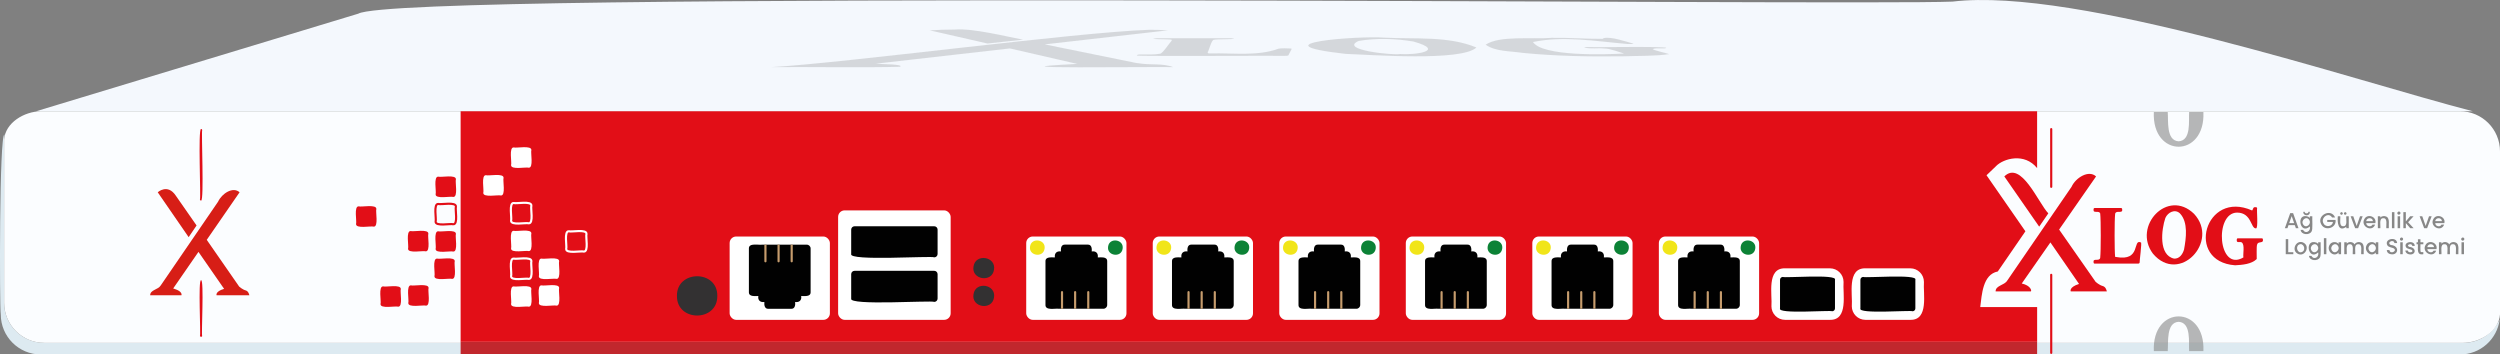 <?xml version="1.0" encoding="UTF-8"?>
<svg id="katman_1" data-name="katman 1" xmlns="http://www.w3.org/2000/svg" xmlns:xlink="http://www.w3.org/1999/xlink" viewBox="0 0 1159.14 164.36">
  <rect x="0" y="0" width="1159.14" height="164.36" fill="#808080" stroke="none"/>
  <defs>
    <style>
      .cls-1 {
        clip-path: url(#clippath);
      }

      .cls-2, .cls-3 {
        fill: #010101;
      }

      .cls-4 {
        clip-path: url(#clippath-1);
      }

      .cls-5 {
        clip-path: url(#clippath-4);
      }

      .cls-6 {
        clip-path: url(#clippath-3);
      }

      .cls-7 {
        clip-path: url(#clippath-2);
      }

      .cls-8 {
        clip-path: url(#clippath-6);
      }

      .cls-9 {
        clip-path: url(#clippath-5);
      }

      .cls-10 {
        stroke: #c69c6d;
      }

      .cls-10, .cls-11 {
        stroke-linecap: round;
      }

      .cls-10, .cls-11, .cls-12, .cls-13 {
        fill: none;
        stroke-miterlimit: 10;
        stroke-width: 1px;
      }

      .cls-11, .cls-12 {
        stroke: #e20e17;
      }

      .cls-14 {
        opacity: .19;
      }

      .cls-15, .cls-16, .cls-17 {
        fill-rule: evenodd;
      }

      .cls-15, .cls-16, .cls-17, .cls-18, .cls-19, .cls-20, .cls-21, .cls-22, .cls-23, .cls-24, .cls-25, .cls-26, .cls-27, .cls-28, .cls-3 {
        stroke-width: 0px;
      }

      .cls-15, .cls-22 {
        fill: #e20e17;
      }

      .cls-16 {
        fill: #d71e16;
      }

      .cls-29, .cls-17 {
        isolation: isolate;
      }

      .cls-17 {
        opacity: .6;
      }

      .cls-17, .cls-19 {
        fill: #878787;
      }

      .cls-18 {
        fill: #4d4d4d;
      }

      .cls-20 {
        fill: #0c8236;
      }

      .cls-21 {
        fill: #ddeaf1;
      }

      .cls-23 {
        fill: #c1272d;
      }

      .cls-24 {
        fill: #333132;
      }

      .cls-25 {
        fill: #f1e519;
      }

      .cls-26 {
        fill: #fff;
      }

      .cls-27 {
        fill: #fbfdff;
      }

      .cls-28 {
        fill: #f4f8fd;
      }

      .cls-13 {
        stroke: #fff;
      }
    </style>
    <clipPath id="clippath">
      <path class="cls-3" d="m804.91,143.16c-2.79,0-17.58,0-20.7,0-1.53-.28-6.24.98-6.15-1.78,0,0,0-20.25,0-20.25-.04-2.25,2.93-1.74,4.37-1.78-.31-1.94.89-3.06,2.8-2.76-.12-1.31.05-3.19,1.78-3.17,0,0,10.73,0,10.73,0,1.72-.03,1.9,1.86,1.77,3.17,1.92-.31,3.11.82,2.8,2.76,1.44.05,4.41-.49,4.37,1.78,0,0,0,20.25,0,20.25,0,.98-.79,1.78-1.78,1.78Z"/>
    </clipPath>
    <clipPath id="clippath-1">
      <path class="cls-3" d="m746.24,143.16c-2.79,0-17.58,0-20.7,0-1.53-.28-6.24.98-6.15-1.78,0,0,0-20.25,0-20.25-.04-2.25,2.93-1.74,4.37-1.78-.31-1.94.89-3.06,2.8-2.76-.12-1.31.05-3.19,1.78-3.17,0,0,10.73,0,10.73,0,1.72-.03,1.9,1.86,1.77,3.17,1.92-.31,3.11.82,2.8,2.76,1.44.05,4.41-.49,4.37,1.78,0,0,0,20.25,0,20.25,0,.98-.79,1.78-1.78,1.78Z"/>
    </clipPath>
    <clipPath id="clippath-2">
      <path class="cls-3" d="m687.58,143.16c-2.79,0-17.58,0-20.7,0-1.53-.28-6.24.98-6.15-1.78,0,0,0-20.25,0-20.25-.04-2.25,2.93-1.74,4.37-1.78-.31-1.94.89-3.06,2.8-2.76-.12-1.31.05-3.19,1.78-3.17,0,0,10.73,0,10.73,0,1.72-.03,1.9,1.86,1.77,3.17,1.92-.31,3.11.82,2.8,2.76,1.44.05,4.41-.49,4.37,1.78,0,0,0,20.25,0,20.25,0,.98-.79,1.78-1.78,1.78Z"/>
    </clipPath>
    <clipPath id="clippath-3">
      <path class="cls-3" d="m628.91,143.16c-2.79,0-17.58,0-20.7,0-1.53-.28-6.24.98-6.15-1.78,0,0,0-20.25,0-20.25-.04-2.25,2.93-1.74,4.37-1.78-.31-1.94.89-3.06,2.8-2.76-.12-1.31.05-3.19,1.78-3.17,0,0,10.73,0,10.73,0,1.72-.03,1.9,1.86,1.77,3.17,1.92-.31,3.11.82,2.8,2.76,1.44.05,4.41-.49,4.37,1.78,0,0,0,20.25,0,20.25,0,.98-.79,1.78-1.78,1.78Z"/>
    </clipPath>
    <clipPath id="clippath-4">
      <path class="cls-3" d="m570.25,143.16c-2.79,0-17.58,0-20.7,0-1.53-.28-6.24.98-6.15-1.78,0,0,0-20.25,0-20.25-.04-2.25,2.93-1.74,4.37-1.78-.31-1.94.89-3.06,2.8-2.76-.12-1.31.05-3.19,1.78-3.17,0,0,10.73,0,10.73,0,1.72-.03,1.9,1.86,1.77,3.17,1.92-.31,3.11.82,2.8,2.76,1.44.05,4.41-.49,4.37,1.78,0,0,0,20.25,0,20.25,0,.98-.79,1.78-1.78,1.78Z"/>
    </clipPath>
    <clipPath id="clippath-5">
      <path class="cls-3" d="m511.59,143.16c-2.79,0-17.58,0-20.7,0-1.53-.28-6.24.98-6.15-1.78,0,0,0-20.25,0-20.25-.04-2.25,2.93-1.74,4.37-1.78-.31-1.94.89-3.06,2.8-2.76-.12-1.31.05-3.19,1.78-3.17,0,0,10.73,0,10.73,0,1.72-.03,1.9,1.86,1.77,3.17,1.92-.31,3.11.82,2.8,2.76,1.44.05,4.41-.49,4.37,1.78,0,0,0,20.25,0,20.25,0,.98-.79,1.78-1.78,1.78Z"/>
    </clipPath>
    <clipPath id="clippath-6">
      <path class="cls-3" d="m374.08,113.44c-2.79,0-17.58,0-20.7,0-1.53.28-6.24-.98-6.15,1.78,0,0,0,20.25,0,20.25-.04,2.25,2.93,1.74,4.37,1.78-.31,1.94.89,3.06,2.8,2.76-.12,1.31.05,3.19,1.78,3.17,0,0,10.73,0,10.73,0,1.72.03,1.9-1.86,1.77-3.17,1.92.31,3.11-.82,2.8-2.76,1.44-.05,4.41.49,4.37-1.78,0,0,0-20.25,0-20.25,0-.98-.79-1.78-1.78-1.78Z"/>
    </clipPath>
  </defs>
  <g>
    <path class="cls-28" d="m905.31.74c-43.34,1.97-720.01-5.35-739.19,5.6,0,0-149.37,45.24-149.37,45.24h1129.81c-55.21-14.18-183.28-57.78-241.25-50.84Z"/>
    <g>
      <path class="cls-21" d="m1159,148.1c-1.15,9.17-8.96,16.26-18.45,16.26H18.95c-10.27,0-18.59-8.32-18.59-18.59-.59-3.24-.72-83.75,1.71-83.4-.1.78-.16,1.58-.16,2.4v75.6c0,10.27,8.32,18.59,18.59,18.59h1121.61c7.5,0,13.96-4.46,16.88-10.86Z"/>
      <path class="cls-27" d="m1159.14,70.17v75.6c-.51,7.85-9.3,13.11-17.02,13.19,0,0-1121.61,0-1121.61,0-10.27,0-18.59-8.32-18.59-18.59v-75.6c.49-7.87,9.32-13.11,17.04-13.19,0,0,1121.59,0,1121.59,0,10.27,0,18.59,8.32,18.59,18.59Z"/>
      <g>
        <path class="cls-16" d="m111.07,89.17l-15.21,22.03,15.04,21.68s1.57,1.4,2.97,1.75c1.22.35,1.57,1.57,1.75,2.27h-15.21s-.7-1.75,3.5-2.97l-11.89-17.14-11.72,16.96c.17,0,.35.17.52.17,4.02,1.22,3.32,2.97,3.32,2.97h-14.51c0-2.55,3.7-2.52,4.9-4.55,0,0,26.58-38.82,26.58-38.82,1.77-3.82,6.9-7.13,9.97-4.37m-37.95,0l14.34,20.81,3.67-5.42-9.62-13.81c-3.85-5.77-8.39-1.57-8.39-1.57Z"/>
        <path class="cls-22" d="m93.23,93.02c1.49.16.03-32.18.53-32.7,0-.17-.18-.52-.53-.52-1.49-.16-.03,32.18-.53,32.7,0,.35.35.52.53.52Z"/>
        <path class="cls-22" d="m93.23,156.15c.35,0,.52-.17.52-.35-.48-.37.94-26.22-.52-25.88-1.46-.34-.05,25.51-.53,25.88,0,.17.35.35.53.35Z"/>
      </g>
      <rect class="cls-23" x="213.57" y="158.44" width="730.95" height="5.92"/>
      <path class="cls-22" d="m925.51,77l-4.45,4.26,18.03,25.99-12.8,18.62c-7.02,1.38-7.39,10.76-8.14,16.49h26.38v16.13H213.57V51.58h730.95v26.37c-5.88-7.29-15.57-4.44-19.02-.96Z"/>
      <g>
        <path class="cls-15" d="m1040.17,119.34c-.28-1.6.73-5.9-.77-6.93-.68-.52-2.21.34-2.31-.77,0-.46-.1-1.21.58-1.15,0,0,10.97,0,10.97,0,.68-.05.58.7.58,1.15-.25,1.17-2.34.23-2.69,1.73-.39.93-.12,5.64-.19,6.74-2.47,2.4-6.7,2.7-10.01,2.89-23.34-1.68-14-35.18,7.89-25.4.37-.31.4-1.52,1.15-1.54.45,0,1.21-.11,1.15.58-.26.4.64,9.72-.58,9.24-2.43.05-1.91-7.24-8.66-7.31-10.77,0-8.87,27.8,2.89,20.78Z"/>
        <path class="cls-15" d="m1017.27,99.13c-12.25-11.89-28.59,5.76-19.05,18.48,12.15,14.42,31.05-5.61,19.05-18.48Zm-4.62,16.55c-.66,2.25-2.16,4.36-4.62,4.23-7.27-1.59-5.9-13.44-4.04-18.86,1.13-2.57,4.39-4.31,6.74-2.12,3.95,4.11,2.85,11.64,1.92,16.74Z"/>
        <path class="cls-15" d="m981.09,119.15c11.84,2.23,7.55-8.57,11.55-6.74.58-.27-.71,9.06-.58,9.24,0,.38-.39.58-.58.58h-20.21c-.68.05-.58-.69-.58-1.15.16-1.29,2.76.13,3.08-1.54.34-2.98.34-17.61,0-20.59-.47-1.39-2.96-.09-3.08-1.35,0-.45-.11-1.22.58-1.15,0,0,12.12,0,12.12,0,.68-.05.58.69.58,1.15-.19,1.34-2.93-.2-3.27,1.54-.34,2.99-.34,17.03,0,20.02.19-.19.19,0,.38,0Z"/>
        <path class="cls-15" d="m971.85,81.81l-17.13,24.63,16.94,24.25s1.73,1.54,3.27,1.92c1.35.38,1.73,1.73,1.92,2.5h-16.74s-.96-1.92,3.85-3.46l-13.28-19.25-13.28,19.05c4.13.93,4.66,3.33,4.23,3.66h-16.36c0-2.81,4.07-2.78,5.39-5,0,0,29.83-43.5,29.83-43.5,1.88-4.2,7.98-7.98,11.35-4.81m-42.53,0l16.17,23.29,4.23-6.16c-4.66-4.87-12.62-24.76-20.4-17.13Z"/>
        <line class="cls-11" x1="951.06" y1="59.87" x2="951.06" y2="86.62"/>
        <line class="cls-11" x1="951.06" y1="127.43" x2="951.06" y2="163.61"/>
      </g>
      <g>
        <path class="cls-26" d="m258,141.71c-1.13-.43-8.35,1.13-8.15-1.25.43-1.13-1.13-8.35,1.25-8.15,1.13.43,8.35-1.13,8.15,1.25-.43,1.13,1.13,8.35-1.25,8.15Z"/>
        <path class="cls-26" d="m258,129.3c-1.13-.43-8.35,1.13-8.15-1.25.43-1.13-1.13-8.35,1.25-8.15,1.13.43,8.35-1.13,8.15,1.25-.43,1.13,1.13,8.35-1.25,8.15Z"/>
        <path class="cls-13" d="m270.67,116.64c-1.13-.43-8.35,1.13-8.15-1.25.43-1.13-1.13-8.35,1.25-8.15,1.13.43,8.35-1.13,8.15,1.25-.43,1.13,1.13,8.35-1.25,8.15Z"/>
        <path class="cls-26" d="m245.12,116.42c-1.13-.43-8.35,1.13-8.15-1.25.43-1.13-1.13-8.35,1.25-8.15,1.13.43,8.35-1.13,8.15,1.25-.43,1.13,1.13,8.35-1.25,8.15Z"/>
        <path class="cls-13" d="m245.12,103.53c-1.13-.43-8.35,1.13-8.15-1.25.43-1.13-1.13-8.35,1.25-8.15,1.13.43,8.35-1.13,8.15,1.25-.43,1.13,1.13,8.35-1.25,8.15Z"/>
        <path class="cls-26" d="m232.23,90.64c-1.13-.43-8.35,1.13-8.15-1.25.43-1.13-1.13-8.35,1.25-8.15,1.13.43,8.35-1.13,8.15,1.25-.43,1.13,1.13,8.35-1.25,8.15Z"/>
        <path class="cls-26" d="m245.12,77.76c-1.13-.43-8.35,1.13-8.15-1.25.43-1.13-1.13-8.35,1.25-8.15,1.13.43,8.35-1.13,8.15,1.25-.43,1.13,1.13,8.35-1.25,8.15Z"/>
        <path class="cls-13" d="m245.12,129.3c-1.13-.43-8.35,1.13-8.15-1.25.43-1.13-1.13-8.35,1.25-8.15,1.13.43,8.35-1.13,8.15,1.25-.43,1.13,1.13,8.35-1.25,8.15Z"/>
        <path class="cls-26" d="m245.12,142.19c-1.13-.43-8.35,1.13-8.15-1.25.43-1.13-1.13-8.35,1.25-8.15,1.13.43,8.35-1.13,8.15,1.25-.43,1.13,1.13,8.35-1.25,8.15Z"/>
        <path class="cls-22" d="m197.46,141.71c-1.13-.43-8.35,1.13-8.15-1.25.43-1.13-1.13-8.35,1.25-8.15,1.13.43,8.35-1.13,8.15,1.25-.43,1.13,1.13,8.35-1.25,8.15Z"/>
        <path class="cls-22" d="m209.59,129.3c-1.13-.43-8.35,1.13-8.15-1.25.43-1.13-1.13-8.35,1.25-8.15,1.13.43,8.35-1.13,8.15,1.25-.43,1.13,1.13,8.35-1.25,8.15Z"/>
        <path class="cls-22" d="m210.13,116.64c-1.13-.43-8.35,1.13-8.15-1.25.43-1.13-1.13-8.35,1.25-8.15,1.13.43,8.35-1.13,8.15,1.25-.43,1.13,1.13,8.35-1.25,8.15Z"/>
        <path class="cls-12" d="m210.13,103.97c-1.13-.43-8.35,1.13-8.15-1.25.43-1.13-1.13-8.35,1.25-8.15,1.13.43,8.35-1.13,8.15,1.25-.43,1.13,1.13,8.35-1.25,8.15Z"/>
        <path class="cls-22" d="m210.13,91.31c-1.13-.43-8.35,1.13-8.15-1.25.43-1.13-1.13-8.35,1.25-8.15,1.13.43,8.35-1.13,8.15,1.25-.43,1.13,1.13,8.35-1.25,8.15Z"/>
        <path class="cls-22" d="m173.24,105.08c-1.13-.43-8.35,1.13-8.15-1.25.43-1.13-1.13-8.35,1.25-8.15,1.13.43,8.35-1.13,8.15,1.25-.43,1.13,1.13,8.35-1.25,8.15Z"/>
        <path class="cls-22" d="m197.35,116.53c-1.13-.43-8.35,1.13-8.15-1.25.43-1.13-1.13-8.35,1.25-8.15,1.13.43,8.35-1.13,8.15,1.25-.43,1.13,1.13,8.35-1.25,8.15Z"/>
        <path class="cls-22" d="m184.58,142.19c-1.13-.43-8.35,1.13-8.15-1.25.43-1.13-1.13-8.35,1.25-8.15,1.13.43,8.35-1.13,8.15,1.25-.43,1.13,1.13,8.35-1.25,8.15Z"/>
      </g>
      <path class="cls-24" d="m332.58,137.19c.18,12.14-18.89,12.14-18.71,0-.18-12.14,18.89-12.14,18.71,0Z"/>
      <path class="cls-24" d="m460.88,137.94c-.88,6.18-10.57,4.67-9.51-1.49.88-6.18,10.57-4.67,9.51,1.49Z"/>
      <path class="cls-24" d="m460.88,125.05c-.88,6.18-10.57,4.67-9.51-1.49.88-6.18,10.57-4.67,9.51,1.49Z"/>
      <rect class="cls-26" x="338.3" y="109.66" width="46.48" height="38.64" rx="3.03" ry="3.03"/>
      <rect class="cls-26" x="388.6" y="97.54" width="52.18" height="50.76" rx="3.03" ry="3.03"/>
      <rect class="cls-26" x="475.81" y="109.66" width="46.48" height="38.64" rx="3.03" ry="3.03"/>
      <path class="cls-3" d="m433.17,139.98c-.93-.81-39.85,1.86-38.51-1.55,0,0,0-11.31,0-11.31,0-.85.69-1.55,1.55-1.55h36.96c.85,0,1.55.69,1.55,1.55v11.31c0,.85-.69,1.55-1.55,1.55Z"/>
      <path class="cls-3" d="m433.17,119.32c-.93-.81-39.85,1.86-38.51-1.55,0,0,0-11.31,0-11.31,0-.85.69-1.55,1.55-1.55h36.96c.85,0,1.55.69,1.55,1.55v11.31c0,.85-.69,1.55-1.55,1.55Z"/>
      <path class="cls-20" d="m520.51,115.33c-.62,4.37-7.47,3.3-6.73-1.05.62-4.37,7.47-3.3,6.73,1.05Z"/>
      <path class="cls-25" d="m484.32,115.33c-.62,4.37-7.47,3.3-6.73-1.05.62-4.37,7.47-3.3,6.73,1.05Z"/>
      <rect class="cls-26" x="534.48" y="109.66" width="46.48" height="38.64" rx="3.03" ry="3.03"/>
      <path class="cls-20" d="m579.17,115.33c-.62,4.37-7.47,3.3-6.73-1.05.62-4.37,7.47-3.3,6.73,1.05Z"/>
      <path class="cls-25" d="m542.98,115.33c-.62,4.37-7.47,3.3-6.73-1.05.62-4.37,7.47-3.3,6.73,1.05Z"/>
      <rect class="cls-26" x="593.14" y="109.66" width="46.48" height="38.64" rx="3.03" ry="3.03"/>
      <path class="cls-20" d="m637.84,115.33c-.62,4.37-7.47,3.3-6.73-1.05.62-4.37,7.47-3.3,6.73,1.05Z"/>
      <path class="cls-25" d="m601.65,115.33c-.62,4.37-7.47,3.3-6.73-1.05.62-4.37,7.47-3.3,6.73,1.05Z"/>
      <rect class="cls-26" x="651.81" y="109.66" width="46.48" height="38.64" rx="3.03" ry="3.03"/>
      <path class="cls-20" d="m696.5,115.33c-.62,4.37-7.47,3.3-6.73-1.05.62-4.37,7.47-3.3,6.73,1.05Z"/>
      <path class="cls-25" d="m660.31,115.33c-.62,4.37-7.47,3.3-6.73-1.05.62-4.37,7.47-3.3,6.73,1.05Z"/>
      <rect class="cls-26" x="710.47" y="109.66" width="46.48" height="38.64" rx="3.03" ry="3.03"/>
      <path class="cls-20" d="m755.17,115.33c-.62,4.37-7.47,3.3-6.73-1.05.62-4.37,7.47-3.3,6.73,1.05Z"/>
      <path class="cls-25" d="m718.98,115.33c-.62,4.37-7.47,3.3-6.73-1.05.62-4.37,7.47-3.3,6.73,1.05Z"/>
      <rect class="cls-26" x="769.14" y="109.66" width="46.48" height="38.64" rx="3.03" ry="3.03"/>
      <g>
        <path class="cls-2" d="m804.91,143.16c-2.79,0-17.58,0-20.7,0-1.53-.28-6.24.98-6.15-1.78,0,0,0-20.25,0-20.25-.04-2.25,2.93-1.74,4.37-1.78-.31-1.94.89-3.06,2.8-2.76-.12-1.31.05-3.19,1.78-3.17,0,0,10.73,0,10.73,0,1.72-.03,1.9,1.86,1.77,3.17,1.92-.31,3.11.82,2.8,2.76,1.44.05,4.41-.49,4.37,1.78,0,0,0,20.25,0,20.25,0,.98-.79,1.78-1.78,1.78Z"/>
        <g class="cls-1">
          <g>
            <line class="cls-10" x1="785.73" y1="144.22" x2="785.73" y2="135.45"/>
            <line class="cls-10" x1="791.82" y1="144.22" x2="791.82" y2="135.45"/>
            <line class="cls-10" x1="797.91" y1="144.22" x2="797.91" y2="135.45"/>
          </g>
        </g>
      </g>
      <g>
        <path class="cls-2" d="m746.24,143.16c-2.79,0-17.58,0-20.7,0-1.53-.28-6.24.98-6.15-1.78,0,0,0-20.25,0-20.25-.04-2.25,2.93-1.74,4.37-1.78-.31-1.94.89-3.06,2.8-2.76-.12-1.31.05-3.19,1.78-3.17,0,0,10.73,0,10.73,0,1.72-.03,1.9,1.86,1.77,3.17,1.92-.31,3.11.82,2.8,2.76,1.44.05,4.41-.49,4.37,1.78,0,0,0,20.25,0,20.25,0,.98-.79,1.78-1.78,1.78Z"/>
        <g class="cls-4">
          <g>
            <line class="cls-10" x1="727.07" y1="144.22" x2="727.07" y2="135.45"/>
            <line class="cls-10" x1="733.15" y1="144.22" x2="733.15" y2="135.45"/>
            <line class="cls-10" x1="739.24" y1="144.22" x2="739.24" y2="135.45"/>
          </g>
        </g>
      </g>
      <g>
        <path class="cls-2" d="m687.58,143.16c-2.79,0-17.58,0-20.7,0-1.53-.28-6.24.98-6.15-1.78,0,0,0-20.25,0-20.25-.04-2.25,2.93-1.74,4.37-1.78-.31-1.94.89-3.06,2.8-2.76-.12-1.31.05-3.19,1.78-3.17,0,0,10.73,0,10.73,0,1.72-.03,1.9,1.86,1.77,3.17,1.92-.31,3.11.82,2.8,2.76,1.44.05,4.41-.49,4.37,1.78,0,0,0,20.25,0,20.25,0,.98-.79,1.78-1.78,1.78Z"/>
        <g class="cls-7">
          <g>
            <line class="cls-10" x1="668.4" y1="144.22" x2="668.4" y2="135.45"/>
            <line class="cls-10" x1="674.49" y1="144.22" x2="674.49" y2="135.45"/>
            <line class="cls-10" x1="680.58" y1="144.22" x2="680.58" y2="135.45"/>
          </g>
        </g>
      </g>
      <g>
        <path class="cls-2" d="m628.91,143.16c-2.79,0-17.58,0-20.7,0-1.53-.28-6.24.98-6.15-1.78,0,0,0-20.25,0-20.25-.04-2.25,2.93-1.74,4.37-1.78-.31-1.94.89-3.06,2.8-2.76-.12-1.31.05-3.19,1.78-3.17,0,0,10.73,0,10.73,0,1.72-.03,1.9,1.86,1.77,3.17,1.92-.31,3.11.82,2.8,2.76,1.44.05,4.41-.49,4.37,1.78,0,0,0,20.25,0,20.25,0,.98-.79,1.78-1.78,1.78Z"/>
        <g class="cls-6">
          <g>
            <line class="cls-10" x1="609.74" y1="144.22" x2="609.74" y2="135.45"/>
            <line class="cls-10" x1="615.82" y1="144.22" x2="615.82" y2="135.45"/>
            <line class="cls-10" x1="621.91" y1="144.22" x2="621.91" y2="135.45"/>
          </g>
        </g>
      </g>
      <g>
        <path class="cls-2" d="m570.25,143.16c-2.79,0-17.58,0-20.7,0-1.53-.28-6.24.98-6.15-1.78,0,0,0-20.25,0-20.25-.04-2.25,2.93-1.74,4.37-1.78-.31-1.94.89-3.06,2.8-2.76-.12-1.31.05-3.19,1.78-3.17,0,0,10.73,0,10.73,0,1.72-.03,1.9,1.86,1.77,3.17,1.92-.31,3.11.82,2.8,2.76,1.44.05,4.41-.49,4.37,1.78,0,0,0,20.25,0,20.25,0,.98-.79,1.78-1.78,1.78Z"/>
        <g class="cls-5">
          <g>
            <line class="cls-10" x1="551.07" y1="144.22" x2="551.07" y2="135.45"/>
            <line class="cls-10" x1="557.16" y1="144.22" x2="557.16" y2="135.45"/>
            <line class="cls-10" x1="563.25" y1="144.22" x2="563.25" y2="135.45"/>
          </g>
        </g>
      </g>
      <g>
        <path class="cls-2" d="m511.59,143.16c-2.79,0-17.58,0-20.7,0-1.53-.28-6.24.98-6.15-1.78,0,0,0-20.25,0-20.25-.04-2.25,2.93-1.74,4.37-1.78-.31-1.94.89-3.06,2.8-2.76-.12-1.31.05-3.19,1.78-3.17,0,0,10.73,0,10.73,0,1.72-.03,1.9,1.86,1.77,3.17,1.92-.31,3.11.82,2.8,2.76,1.44.05,4.41-.49,4.37,1.78,0,0,0,20.25,0,20.25,0,.98-.79,1.78-1.78,1.78Z"/>
        <g class="cls-9">
          <g>
            <line class="cls-10" x1="492.41" y1="144.22" x2="492.41" y2="135.45"/>
            <line class="cls-10" x1="498.49" y1="144.22" x2="498.49" y2="135.45"/>
            <line class="cls-10" x1="504.58" y1="144.22" x2="504.58" y2="135.45"/>
          </g>
        </g>
      </g>
      <g>
        <path class="cls-2" d="m374.08,113.44c-2.79,0-17.58,0-20.7,0-1.53.28-6.24-.98-6.15,1.78,0,0,0,20.25,0,20.25-.04,2.25,2.93,1.74,4.37,1.78-.31,1.94.89,3.06,2.8,2.76-.12,1.31.05,3.19,1.78,3.17,0,0,10.73,0,10.73,0,1.72.03,1.9-1.86,1.77-3.17,1.92.31,3.11-.82,2.8-2.76,1.44-.05,4.41.49,4.37-1.78,0,0,0-20.25,0-20.25,0-.98-.79-1.78-1.78-1.78Z"/>
        <g class="cls-8">
          <g>
            <line class="cls-10" x1="354.9" y1="112.38" x2="354.9" y2="121.14"/>
            <line class="cls-10" x1="360.99" y1="112.38" x2="360.99" y2="121.14"/>
            <line class="cls-10" x1="367.07" y1="112.38" x2="367.07" y2="121.14"/>
          </g>
        </g>
      </g>
      <path class="cls-20" d="m813.83,115.33c-.62,4.37-7.47,3.3-6.73-1.05.62-4.37,7.47-3.3,6.73,1.05Z"/>
      <path class="cls-25" d="m777.64,115.33c-.62,4.37-7.47,3.3-6.73-1.05.62-4.37,7.47-3.3,6.73,1.05Z"/>
      <path class="cls-17" d="m1021.62,162.79c.98-21.47-23.97-21.44-22.98,0m6.44,0c.36-3.98-.83-13.23,5.05-13.58,5.95.34,4.6,9.63,4.87,13.58"/>
      <path class="cls-17" d="m1021.62,51.94c.98,21.47-23.97,21.44-22.98,0m6.44,0c.36,3.98-.83,13.23,5.05,13.58,5.95-.34,4.6-9.63,4.87-13.58"/>
      <g>
        <path class="cls-19" d="m1064.01,104.38h-2.93l-.5,1.43h-1.2l2.5-7h1.33l2.5,7h-1.21l-.5-1.43Zm-.32-.93l-1.14-3.25-1.15,3.25h2.28Z"/>
        <path class="cls-19" d="m1070.18,100.44c.33.17.59.38.78.64v-.8h1.16c-.11,1.06.3,6.13-.32,6.99-.98,1.97-4.86,1.65-5.1-.68h1.14c1.14,2.09,3.71.59,3.13-1.61-4.64,4.28-6.64-6.6-.78-4.54Zm.54,1.6c-1.24-2.12-4.05.06-2.88,1.98,1.24,2.16,4.05-.06,2.88-1.98Zm-.15-2.61c-.95.86-2.86.22-2.62-1.24h.65c-.11.99,1.82.99,1.71,0h.66c.03.47-.07.95-.41,1.24Z"/>
        <path class="cls-19" d="m1081.29,100.83c-1.69-2.73-5.52.24-3.95,2.8.93,1.88,4.16,1.47,4.32-.74h-2.62v-.91h3.85c.56,3.69-4.78,5.38-6.55,2.16-2.55-4.2,4.45-7.85,6.34-3.31h-1.38Z"/>
        <path class="cls-19" d="m1089.02,100.27v5.54h-1.15v-.65c-3.81,2.74-4.22-2.21-3.92-4.89h1.14c.2,1.23-.75,4.73,1.39,4.62,2.14.11,1.2-3.4,1.4-4.62h1.15Zm-3.79-.87c-.57-.54.31-1.42.85-.85.57.54-.31,1.42-.85.85Zm1.73,0c-.57-.54.31-1.42.85-.85.57.54-.31,1.42-.85.85Z"/>
        <path class="cls-19" d="m1092.67,104.78l1.57-4.51h1.22l-2.11,5.54h-1.37l-2.1-5.54h1.23l1.57,4.51Z"/>
        <path class="cls-19" d="m1101.35,103.46h-4.23c0,1.5,2.27,2.05,2.88.69h1.24c-1.44,3.76-6.94.76-4.96-2.63,1.43-2.65,5.81-1.08,5.07,1.93Zm-1.16-.92c0-1.84-2.98-1.83-3.06,0h3.06Z"/>
        <path class="cls-19" d="m1106.48,100.45c1.69.75.95,3.93,1.1,5.36h-1.14c-.2-1.22.75-4.74-1.39-4.63-2.14-.11-1.2,3.41-1.4,4.63h-1.15v-5.54h1.15v.63c.64-.8,1.96-.92,2.82-.45Z"/>
        <path class="cls-19" d="m1110.18,98.37v7.44h-1.15v-7.44h1.15Z"/>
        <path class="cls-19" d="m1111.75,99.33c-.68-.66.37-1.73,1.04-1.05.68.66-.37,1.73-1.04,1.05Zm1.08.94v5.54h-1.15v-5.54h1.15Z"/>
        <path class="cls-19" d="m1116.53,103.04l2.55,2.76h-1.55l-2.05-2.38v2.38h-1.15v-7.44h1.15v4.32l2.01-2.42h1.59l-2.55,2.77Z"/>
        <path class="cls-19" d="m1124.66,104.78l1.57-4.51h1.22l-2.11,5.54h-1.37l-2.1-5.54h1.23l1.57,4.51Z"/>
        <path class="cls-19" d="m1133.35,103.46h-4.23c0,1.5,2.27,2.05,2.88.69h1.24c-1.44,3.76-6.94.76-4.96-2.63,1.43-2.65,5.81-1.08,5.07,1.93Zm-1.16-.92c0-1.84-2.98-1.83-3.06,0h3.06Z"/>
        <path class="cls-19" d="m1060.95,116.94h2.36v.92h-3.51v-6.98h1.15v6.06Z"/>
        <path class="cls-19" d="m1065.25,117.6c-3.14-1.85-.33-6.88,2.9-5.01,3.2,1.83.32,6.89-2.9,5.01Zm2.25-.85c1.87-1.04.47-4.48-1.62-3.31-1.78,1.07-.46,4.48,1.62,3.31Z"/>
        <path class="cls-19" d="m1074.05,112.49c.33.17.59.38.78.64v-.8h1.16c-.11,1.06.3,6.13-.32,6.99-.98,1.97-4.86,1.65-5.1-.68h1.14c1.14,2.09,3.71.59,3.13-1.61-4.64,4.28-6.64-6.6-.78-4.54Zm.54,1.6c-1.24-2.12-4.05.06-2.88,1.98,1.24,2.16,4.05-.06,2.88-1.98Z"/>
        <path class="cls-19" d="m1078.63,110.43v7.44h-1.15v-7.44h1.15Z"/>
        <path class="cls-19" d="m1080.11,113.59c.75-1.56,3.16-1.84,4.19-.46v-.8h1.16v5.54h-1.16v-.82c-2.18,2.62-5.79-.79-4.19-3.45Zm3.95.5c-1.24-2.12-4.05.06-2.88,1.98,1.24,2.16,4.05-.06,2.88-1.98Z"/>
        <path class="cls-19" d="m1094.83,112.51c1.7.75.96,3.92,1.11,5.36h-1.14c-.2-1.22.75-4.74-1.39-4.63-2.14-.11-1.2,3.41-1.4,4.63h-1.14c-.2-1.22.75-4.74-1.39-4.63-2.14-.11-1.2,3.41-1.4,4.63h-1.15v-5.54h1.15v.63c.91-1.11,2.98-.92,3.63.37.53-1.08,2.1-1.37,3.1-.82Z"/>
        <path class="cls-19" d="m1097.36,113.59c.75-1.56,3.16-1.84,4.19-.46v-.8h1.16v5.54h-1.16v-.82c-2.18,2.62-5.79-.79-4.19-3.45Zm3.95.5c-1.24-2.12-4.05.06-2.88,1.98,1.24,2.16,4.05-.06,2.88-1.98Z"/>
        <path class="cls-19" d="m1107.86,117.69c-.73-.32-1.21-.94-1.21-1.75h1.23c.26,2.28,4.13.28,1.78-.9-.85-.35-2.12-.41-2.69-1.21-1.82-3.07,4.25-4.4,4.48-1.14h-1.27c-.35-2.06-3.87-.2-1.66.9,4.46.32,3.48,5.51-.67,4.1Z"/>
        <path class="cls-19" d="m1112.96,111.38c-.68-.66.37-1.73,1.04-1.05.68.66-.37,1.73-1.04,1.05Zm1.08.94v5.54h-1.15v-5.54h1.15Z"/>
        <path class="cls-19" d="m1116.39,117.72c-.65-.29-1.11-.85-1.14-1.55h1.19c0,1.36,3.06.84,1.82-.3-.73-.38-2.07-.45-2.63-1.15-1.62-2.68,4.02-3.55,3.98-.69h-1.15c-.06-1.6-3.24-.5-1.42.42,3.97.34,2.94,4.58-.66,3.29Z"/>
        <path class="cls-19" d="m1122.25,113.26c.06.33-.15,3.32.14,3.51.19.21.92.12,1.2.13v.96c-3.22.65-2.43-2.59-2.5-4.6h-.65v-.93h.65v-1.38h1.16v1.38h1.35v.93h-1.35Z"/>
        <path class="cls-19" d="m1129.69,115.52h-4.23c0,1.5,2.27,2.05,2.88.69h1.24c-1.44,3.76-6.94.76-4.96-2.63,1.43-2.65,5.81-1.08,5.07,1.93Zm-1.16-.92c0-1.84-2.98-1.83-3.06,0h3.06Z"/>
        <path class="cls-19" d="m1138.73,112.51c1.7.75.96,3.92,1.11,5.36h-1.14c-.2-1.22.75-4.74-1.39-4.63-2.14-.11-1.2,3.41-1.4,4.63h-1.14c-.2-1.22.75-4.74-1.39-4.63-2.14-.11-1.2,3.41-1.4,4.63h-1.15v-5.54h1.15v.63c.91-1.11,2.98-.92,3.63.37.53-1.08,2.1-1.37,3.1-.82Z"/>
        <path class="cls-19" d="m1141.36,111.38c-.68-.66.37-1.73,1.04-1.05.68.66-.37,1.73-1.04,1.05Zm1.08.94v5.54h-1.15v-5.54h1.15Z"/>
      </g>
    </g>
    <g class="cls-14">
      <g class="cls-29">
        <g>
          <path class="cls-18" d="m719.23,17.56c-8.54.68-24.14-1.18-30.4,3.17,4.67,3.28,11.46,2.9,17.12,3.79,15.42,1.52,31.14,1.8,46.63,1.59,6.97-.25,14.78-.03,21.33-1.01-.9-.42-7.31-1.78-7.61-2.33,1.64-.78,5.44.07,6.31-.57-.32-.82-35.22-.18-36.73-.37-.39.03-1.52-.07-1.21.19,2.9.82,6.13.11,9.13.48,2.65-.04,6.66,1.59,9.18,2.32-8.64.48-37.74,1.43-42.19-5.33,14.11-3,29.43-.32,43.67.9.47-.07,3.17.17,2.83-.17-3.38-.9-10.38-3.42-13.78-2.52-.19.13-.29.3-.55.31-7.69.05-15.9-.62-23.74-.47"/>
          <path class="cls-18" d="m649.13,25.04c-2.64.68-28.69-1.86-19.17-6.05,8.15-1.4,17.23-1.13,25.45.28,15.3,4.35.55,6.28-6.28,5.77m-7.26-7.59c-11.95-.94-60.82,2.72-18.03,7.53,11.66.41,53.82,3.59,60.71-2.95-12.85-5.43-28.68-3.84-42.68-4.57"/>
          <path class="cls-18" d="m570.7,17.71h-34.13c-6.24.59,5.49.38,6.5.69.38.06.24.41.07.6-.79.73-4.1,5.9-5.3,5.91-2.67.52-5.73.29-8.46.35-.73.1-2.07-.23-2.27.52,1.45.35,66.79,0,68.41.12.55-.04,1.39.05,1.84-.21l1.53-3.02c-.13-.19-.41-.14-.67-.19-1.55-.11-3.81-.14-5.34.06-9.84,3.64-21.2,1.95-31.54,2.23-.55-.04-1.69.17-1.3-.74.49-.58,1.71-5.69,2.79-5.57.78-.39,13.69-.13,7.86-.74"/>
          <path class="cls-18" d="m532.99,13.8c-35.25,1.23-140.48,15.35-175.49,17.33,17.1-.15,42.8.29,59.85-.16,1.77-1.26-8.62-1.17-11.3-1.43l62.19-7.08,31.2,7.17c-49.09,2.48,36.52,1.24,44.52,1.5-4.65-1.9-11.16-.88-16.07-1.81-.6-.06-.94-.1-.94-.1l-42.53-8.64,57.13-6.51c-2.64-.18-5.63-.26-8.56-.27m-90.03-.12c-3.9,0-8.3.16-11.9.39l26.79,6.11,16.51-1.78c-7.97-1.53-23.36-5.34-31.4-4.72"/>
        </g>
      </g>
    </g>
  </g>
  <g>
    <path class="cls-26" d="m821.34,141.98c.45-5.26-2.39-17.76,6.32-17.57,0,0,20.8,0,20.8,0,3.49,0,6.32,2.83,6.32,6.32-.45,5.26,2.39,17.76-6.32,17.57,0,0-20.8,0-20.8,0-3.49,0-6.33-2.83-6.33-6.33Z"/>
    <path class="cls-3" d="m849.48,144.32c-.73-.6-25.46,1.46-24.16-1.32,0,0,0-13.28,0-13.28,0-.73.59-1.32,1.32-1.32.73.6,25.46-1.46,24.16,1.32,0,0,0,13.28,0,13.28,0,.73-.59,1.32-1.32,1.32Z"/>
  </g>
  <g>
    <path class="cls-26" d="m858.61,141.98c.45-5.26-2.39-17.76,6.32-17.57,0,0,20.8,0,20.8,0,3.49,0,6.32,2.83,6.32,6.32-.45,5.26,2.39,17.76-6.32,17.57,0,0-20.8,0-20.8,0-3.49,0-6.33-2.83-6.33-6.33Z"/>
    <path class="cls-3" d="m886.75,144.32c-.73-.6-25.46,1.46-24.16-1.32,0,0,0-13.28,0-13.28,0-.73.59-1.32,1.32-1.32.73.6,25.46-1.46,24.16,1.32,0,0,0,13.28,0,13.28,0,.73-.59,1.32-1.32,1.32Z"/>
  </g>
</svg>